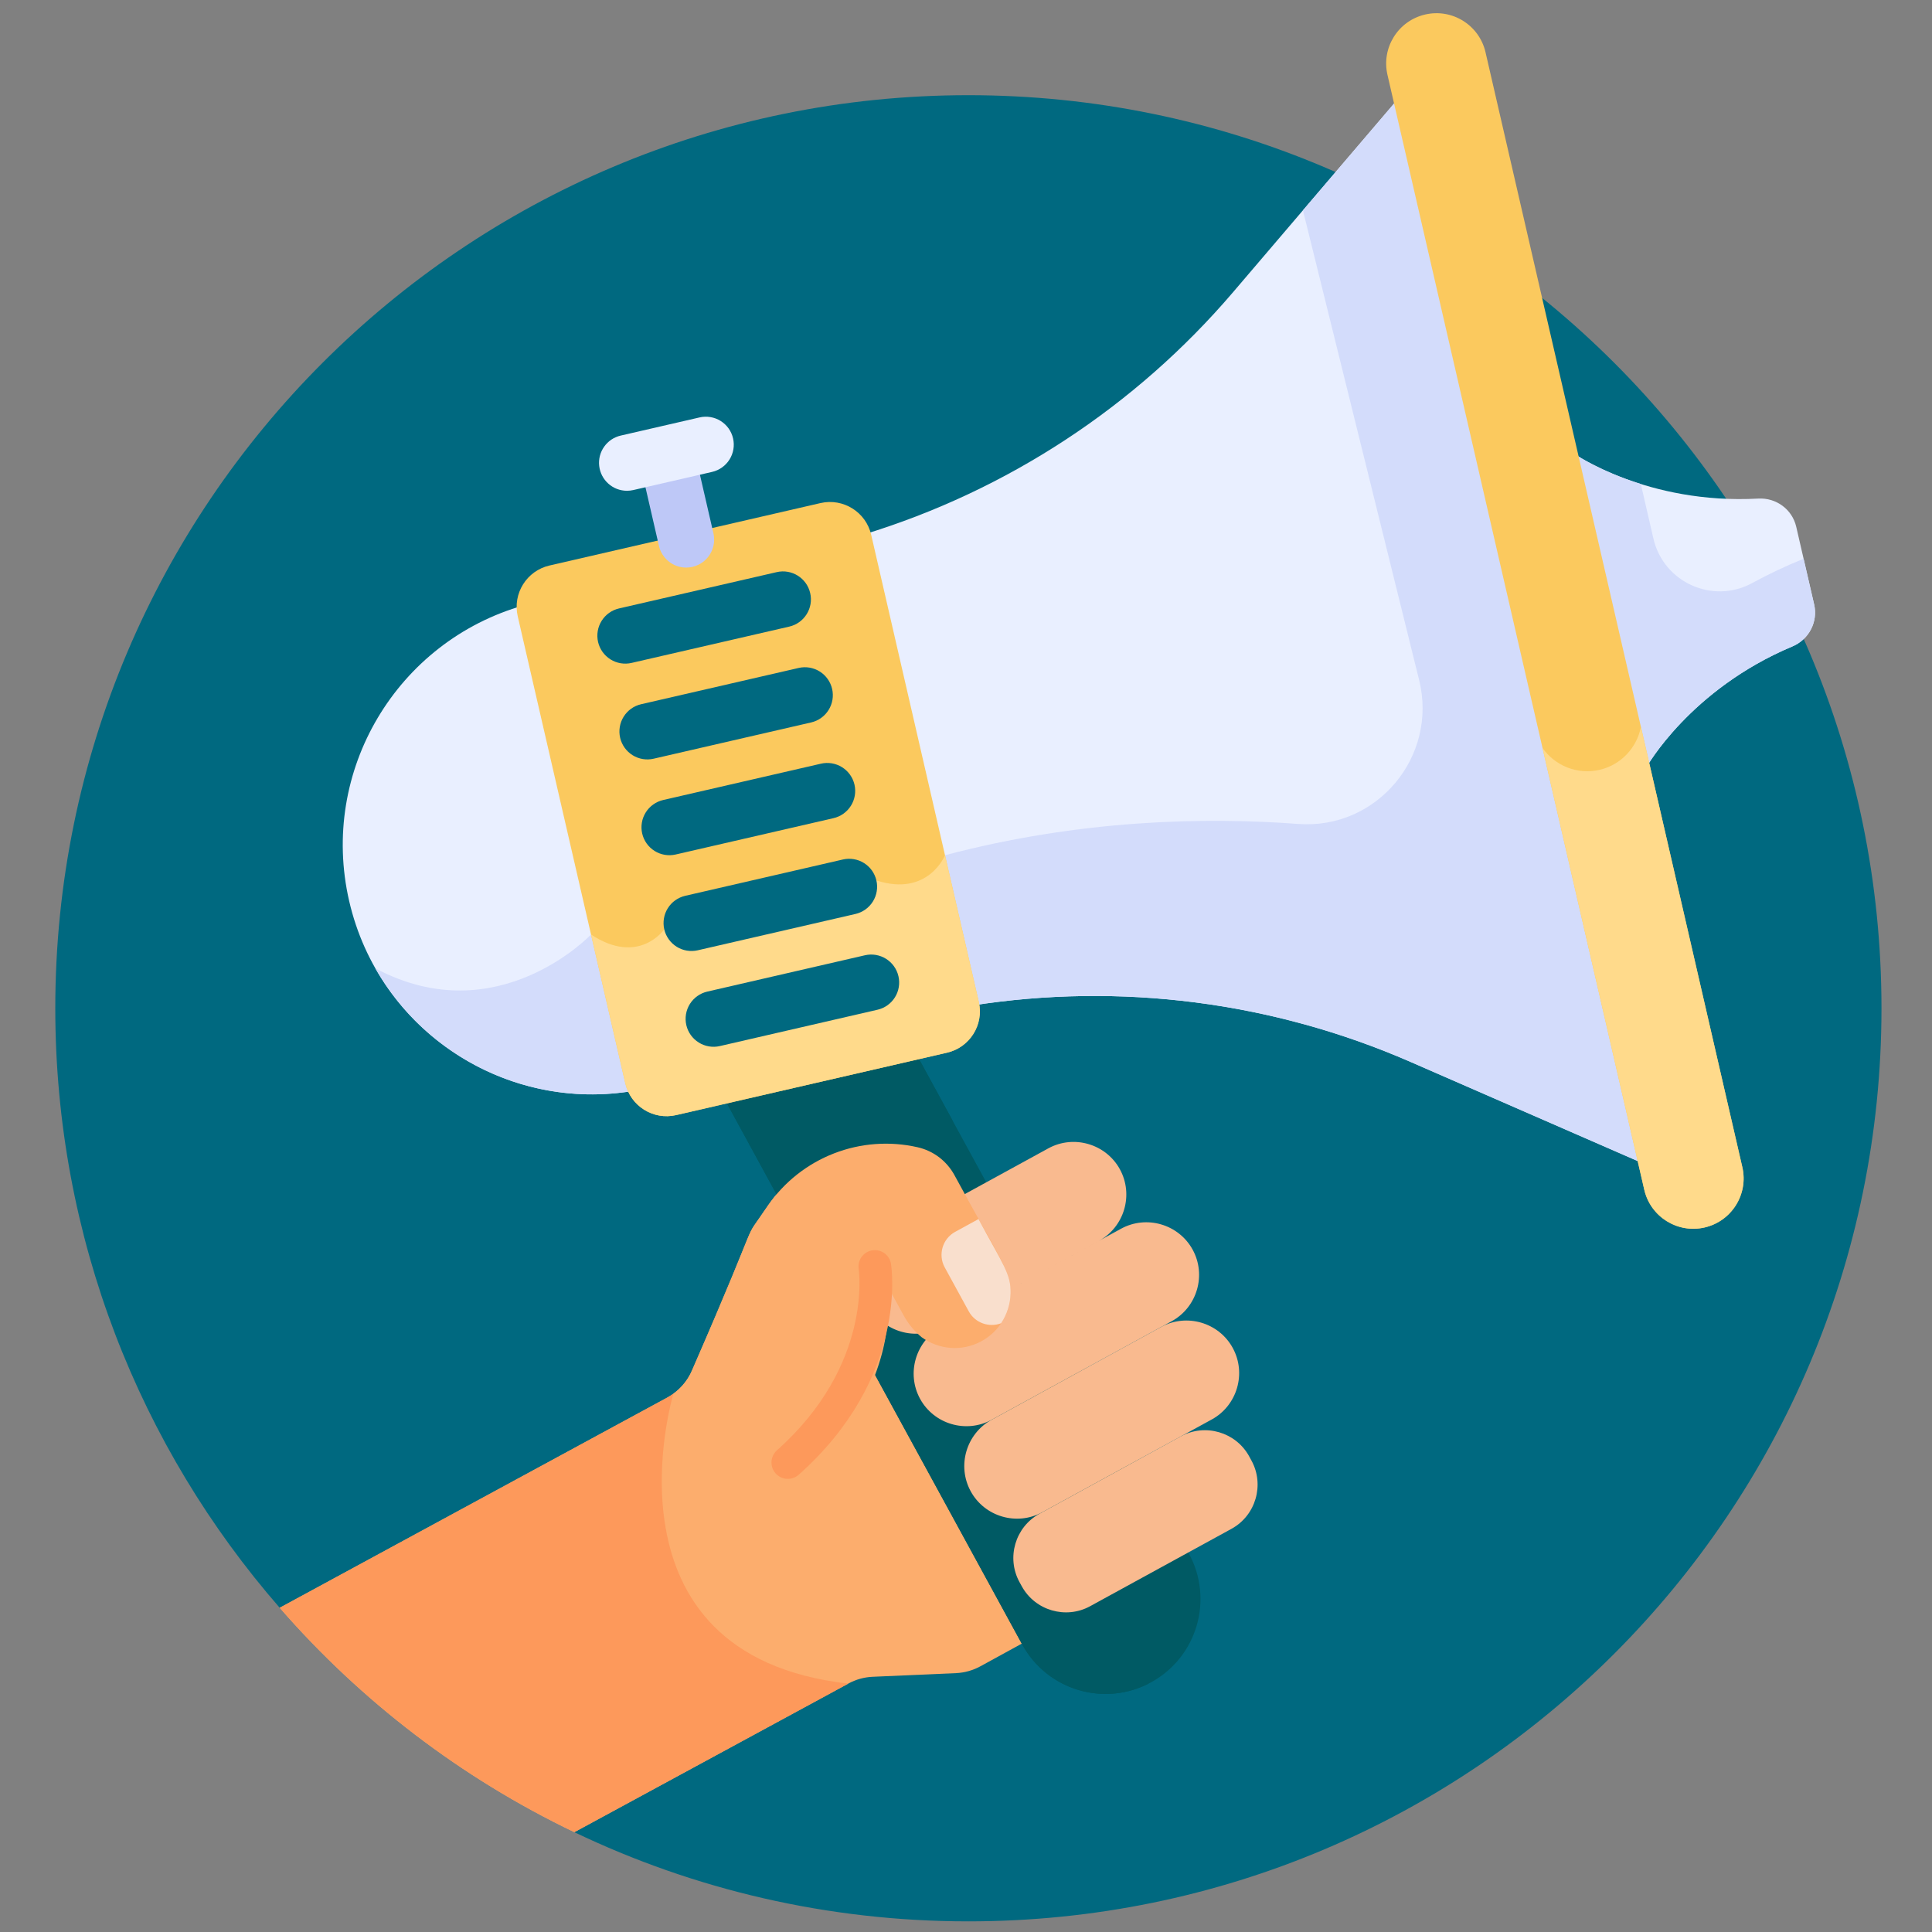 <svg width="81" height="81" viewBox="0 0 81 81" fill="none" xmlns="http://www.w3.org/2000/svg">
<rect x="0" y="0" width="81" height="81" fill="#808080" stroke="none"/>
<g clip-path="url(#clip0_7051_23658)">
<path d="M40.6 3.991C19.458 3.991 2.318 21.13 2.318 42.272C2.318 51.892 5.867 60.682 11.727 67.407L24.08 76.815C29.081 79.211 34.684 80.554 40.6 80.554C61.742 80.554 78.882 63.415 78.882 42.272C78.882 21.13 61.742 3.991 40.6 3.991Z" fill="#006980"/>
<path d="M43.079 66.374L42.983 66.198C42.426 65.18 42.803 63.891 43.821 63.334L43.938 63.27C42.872 63.854 41.522 63.459 40.938 62.393C40.355 61.327 40.749 59.977 41.816 59.393C40.749 59.977 39.4 59.582 38.816 58.516C38.232 57.45 38.627 56.1 39.693 55.516C38.627 56.1 37.277 55.705 36.693 54.639C36.11 53.572 36.505 52.223 37.571 51.639L40.45 50.063L40.011 49.261C39.852 48.97 39.633 48.716 39.368 48.516C39.103 48.316 38.799 48.174 38.475 48.1C37.305 47.833 36.083 47.923 34.964 48.357C33.846 48.792 32.884 49.551 32.201 50.537C30.942 52.406 32.208 50.127 29.018 57.443C28.812 57.931 28.448 58.336 27.983 58.59L11.727 67.407C15.141 71.327 19.34 74.544 24.08 76.815L35.564 70.586C35.879 70.413 36.229 70.316 36.587 70.3L40.078 70.147C40.437 70.131 40.787 70.033 41.102 69.861L45.717 67.334L45.569 67.371C44.628 67.669 43.57 67.27 43.079 66.374Z" fill="#FCAD6D"/>
<path d="M49.84 65.124L38.376 44.12L30.321 45.976L42.862 68.954C43.919 70.881 46.339 71.586 48.266 70.528C50.193 69.471 50.897 67.051 49.84 65.124Z" fill="#005A64"/>
<path d="M37.553 51.163C36.665 49.536 37.575 47.511 39.381 47.095L39.931 46.968L38.376 44.12L30.321 45.975L42.862 68.954C43.899 70.843 46.246 71.557 48.154 70.586L37.553 51.163Z" fill="#005A64"/>
<path d="M42.839 66.505L42.742 66.329C42.185 65.311 42.562 64.022 43.58 63.465L49.508 60.22C50.526 59.663 51.815 60.04 52.372 61.058L52.468 61.234C53.025 62.251 52.648 63.54 51.63 64.097L45.702 67.342C44.684 67.899 43.396 67.522 42.839 66.505Z" fill="#F9BA8F"/>
<path d="M40.698 62.524C40.114 61.458 40.509 60.108 41.575 59.524L48.682 55.634C49.749 55.05 51.099 55.445 51.682 56.511C52.266 57.577 51.871 58.927 50.805 59.511L43.697 63.401C42.631 63.985 41.281 63.59 40.698 62.524Z" fill="#F9BA8F"/>
<path d="M38.575 58.647C37.992 57.581 38.387 56.231 39.453 55.647L47.002 51.514C48.069 50.931 49.418 51.326 50.002 52.392C50.586 53.458 50.191 54.808 49.125 55.392L41.575 59.524C40.509 60.108 39.159 59.713 38.575 58.647ZM46.952 49.023C46.368 47.957 45.018 47.562 43.952 48.145L37.33 51.77C36.264 52.353 35.869 53.703 36.453 54.77C37.037 55.836 38.386 56.231 39.453 55.647L46.074 52.022C47.141 51.439 47.535 50.089 46.952 49.023Z" fill="#F9BA8F"/>
<path d="M28.233 58.429C28.332 59.812 28.923 61.953 31.562 62.452C33.316 62.783 35.092 60.553 35.092 60.553C37.313 57.45 37.324 55.16 37.174 54.163C37.16 54.076 37.277 54.037 37.319 54.114L37.885 55.148C38.077 55.5 38.334 55.811 38.643 56.065C39.355 56.584 40.328 56.679 41.151 56.229C41.913 55.812 42.351 55.035 42.37 54.225C42.393 53.294 41.974 52.886 40.012 49.261C39.852 48.971 39.634 48.718 39.371 48.517L39.368 48.515C39.103 48.315 38.799 48.174 38.476 48.1C37.306 47.833 36.083 47.922 34.965 48.357C33.847 48.791 32.884 49.55 32.201 50.537C30.943 52.406 32.209 50.127 29.019 57.443C28.852 57.837 28.58 58.178 28.233 58.429Z" fill="#FCAD6D"/>
<path d="M39.608 53.136L40.617 54.981C40.883 55.467 41.469 55.67 41.973 55.477C42.221 55.105 42.359 54.671 42.37 54.225C42.39 53.398 42.044 53.014 41.024 51.11L40.043 51.647C39.514 51.937 39.318 52.607 39.608 53.136Z" fill="#F9DFCD"/>
<path d="M32.427 61.643C32.353 61.507 32.328 61.35 32.355 61.198C32.381 61.046 32.459 60.907 32.574 60.804C36.603 57.22 36.006 53.236 36 53.196C35.974 53.018 36.019 52.838 36.126 52.693C36.232 52.548 36.391 52.45 36.568 52.422C36.745 52.393 36.927 52.434 37.074 52.538C37.221 52.642 37.321 52.799 37.353 52.975C37.385 53.168 38.072 57.749 33.486 61.829C33.409 61.898 33.317 61.948 33.217 61.976C33.118 62.005 33.013 62.01 32.911 61.992C32.809 61.974 32.713 61.934 32.629 61.873C32.545 61.813 32.476 61.734 32.427 61.643Z" fill="#FD995B"/>
<path d="M26.521 45.349L22.01 25.768C21.981 25.64 21.966 25.509 21.966 25.378C16.642 26.886 13.383 32.324 14.639 37.776C15.894 43.228 21.204 46.692 26.651 45.719C26.594 45.601 26.551 45.477 26.521 45.349Z" fill="#E9EFFF"/>
<path d="M15.737 40.598C17.877 44.364 22.218 46.511 26.651 45.719C26.595 45.601 26.551 45.477 26.521 45.349L25.15 39.399C25.023 39.333 24.899 39.26 24.779 39.18C24.779 39.18 20.853 43.326 15.737 40.598Z" fill="#D3DCFB"/>
<path d="M51.701 12.245C47.607 17.041 42.229 20.569 36.199 22.413C36.206 22.441 36.215 22.467 36.222 22.494L40.732 42.076C40.739 42.103 40.742 42.131 40.747 42.158C46.976 41.179 53.356 41.999 59.135 44.52L68.838 48.755L58.573 4.192L51.701 12.245Z" fill="#E9EFFF"/>
<path d="M54.626 8.818L59.498 28.512C60.293 31.723 57.725 34.791 54.426 34.544C50.528 34.252 45.295 34.357 39.62 35.855C39.62 35.855 39.551 36.029 39.389 36.244L40.732 42.076C40.739 42.103 40.742 42.131 40.747 42.158C46.977 41.179 53.356 41.999 59.135 44.52L68.838 48.755L58.574 4.192L54.626 8.818Z" fill="#D3DCFB"/>
<path d="M73.719 20.903C69.06 21.161 65.998 19.024 65.998 19.024L69.026 32.169C69.026 32.169 70.845 28.908 75.147 27.102C75.838 26.812 76.227 26.074 76.059 25.343L75.308 22.085C75.14 21.355 74.467 20.862 73.719 20.903Z" fill="#E9EFFF"/>
<path d="M75.617 23.427C74.883 23.723 74.166 24.061 73.47 24.44C71.811 25.349 69.744 24.421 69.319 22.577L68.793 20.293C67.025 19.74 65.998 19.024 65.998 19.024L69.026 32.169C69.026 32.169 70.845 28.908 75.147 27.102C75.838 26.812 76.227 26.074 76.059 25.343L75.617 23.427Z" fill="#D3DCFB"/>
<path d="M71.466 51.463C70.331 51.724 69.198 51.016 68.937 49.88L58.17 3.137C57.908 2.002 58.616 0.87 59.752 0.608C60.887 0.346 62.019 1.055 62.281 2.19L73.048 48.934C73.309 50.069 72.601 51.201 71.466 51.463Z" fill="#FBC95E"/>
<path d="M73.048 48.933L68.796 30.473C68.63 31.337 67.973 32.066 67.06 32.276C66.124 32.492 65.191 32.1 64.671 31.359L68.937 49.88C69.199 51.016 70.331 51.724 71.466 51.462C72.602 51.201 73.31 50.069 73.048 48.933Z" fill="#FFDA8B"/>
<path d="M34.397 21.092L23.038 23.709C22.082 23.929 21.486 24.882 21.706 25.838L26.216 45.419C26.436 46.375 27.39 46.971 28.346 46.751L39.705 44.134C40.66 43.914 41.257 42.961 41.036 42.005L36.526 22.424C36.306 21.468 35.353 20.872 34.397 21.092Z" fill="#FBC95E"/>
<path d="M36.743 36.913L27.849 38.962C27.849 38.962 26.789 40.507 24.779 39.18L26.216 45.419C26.437 46.375 27.39 46.971 28.346 46.751L39.705 44.134C40.66 43.914 41.257 42.961 41.037 42.005L39.62 35.855C39.62 35.855 38.918 37.615 36.743 36.913Z" fill="#FFDA8B"/>
<path d="M28.768 23.796C28.503 23.796 28.246 23.706 28.039 23.541C27.831 23.375 27.686 23.145 27.627 22.887L26.851 19.517C26.781 19.215 26.834 18.896 26.999 18.633C27.164 18.369 27.427 18.182 27.73 18.112C28.36 17.966 28.989 18.361 29.135 18.991L29.911 22.361C29.95 22.533 29.951 22.711 29.912 22.883C29.873 23.055 29.795 23.216 29.686 23.354C29.576 23.492 29.436 23.604 29.277 23.68C29.118 23.757 28.944 23.796 28.768 23.796Z" fill="#BEC8F7"/>
<path d="M26.286 20.576C25.998 20.576 25.72 20.47 25.506 20.278C25.291 20.086 25.154 19.822 25.122 19.536C25.089 19.25 25.163 18.962 25.33 18.727C25.496 18.492 25.743 18.326 26.024 18.262L29.329 17.501C29.479 17.466 29.634 17.461 29.786 17.487C29.938 17.512 30.083 17.567 30.214 17.649C30.344 17.731 30.457 17.837 30.547 17.962C30.636 18.088 30.7 18.23 30.734 18.38C30.804 18.683 30.75 19.001 30.586 19.264C30.421 19.528 30.158 19.715 29.855 19.785L26.55 20.546C26.463 20.566 26.375 20.576 26.286 20.576Z" fill="#E9EFFF"/>
<path d="M25.074 26.914C25.005 26.611 25.058 26.293 25.223 26.03C25.388 25.766 25.65 25.579 25.953 25.509L32.563 23.987C33.194 23.841 33.823 24.235 33.968 24.866C34.114 25.496 33.72 26.126 33.089 26.271L26.479 27.793C26.177 27.863 25.858 27.81 25.595 27.645C25.331 27.48 25.144 27.217 25.074 26.914ZM25.999 30.93C25.93 30.628 25.983 30.309 26.148 30.046C26.313 29.782 26.575 29.595 26.878 29.525L33.488 28.003C33.79 27.935 34.107 27.989 34.369 28.154C34.631 28.319 34.818 28.581 34.887 28.883C34.957 29.185 34.904 29.502 34.74 29.765C34.577 30.028 34.316 30.216 34.014 30.287L27.404 31.809C27.102 31.879 26.783 31.826 26.52 31.661C26.256 31.496 26.069 31.233 25.999 30.93ZM26.924 34.946C26.89 34.796 26.885 34.641 26.911 34.489C26.936 34.337 26.991 34.192 27.073 34.062C27.154 33.931 27.261 33.818 27.386 33.729C27.512 33.639 27.653 33.576 27.803 33.541L34.413 32.019C34.563 31.983 34.719 31.978 34.872 32.003C35.024 32.028 35.17 32.082 35.301 32.164C35.432 32.245 35.546 32.352 35.636 32.478C35.726 32.603 35.79 32.746 35.825 32.896C35.859 33.047 35.864 33.202 35.838 33.355C35.812 33.507 35.757 33.653 35.674 33.783C35.592 33.914 35.485 34.027 35.359 34.116C35.233 34.205 35.09 34.269 34.939 34.303L28.329 35.825C28.026 35.895 27.708 35.842 27.445 35.677C27.181 35.512 26.994 35.249 26.924 34.946ZM27.849 38.962C27.815 38.812 27.81 38.657 27.836 38.505C27.861 38.353 27.916 38.208 27.998 38.078C28.079 37.947 28.186 37.834 28.311 37.745C28.437 37.656 28.578 37.592 28.728 37.557L35.338 36.035C35.488 36 35.644 35.995 35.795 36.021C35.947 36.046 36.093 36.101 36.223 36.183C36.353 36.265 36.467 36.371 36.556 36.496C36.645 36.622 36.709 36.764 36.743 36.913C36.778 37.063 36.783 37.219 36.757 37.37C36.732 37.522 36.677 37.668 36.595 37.798C36.513 37.928 36.407 38.042 36.282 38.131C36.156 38.22 36.014 38.284 35.864 38.319L29.255 39.841C28.952 39.911 28.634 39.858 28.37 39.693C28.107 39.528 27.919 39.265 27.849 38.962ZM28.774 42.978C28.705 42.675 28.758 42.357 28.923 42.093C29.088 41.83 29.351 41.643 29.653 41.573L36.263 40.05C36.894 39.905 37.523 40.299 37.668 40.929C37.738 41.232 37.685 41.55 37.52 41.814C37.355 42.077 37.092 42.265 36.789 42.334L30.18 43.857C29.877 43.927 29.558 43.873 29.295 43.708C29.032 43.544 28.844 43.281 28.774 42.978Z" fill="#006980"/>
<path d="M35.564 70.586C24.921 69.386 28.233 58.429 28.233 58.429C28.153 58.488 28.07 58.541 27.983 58.59L11.727 67.407C15.141 71.326 19.34 74.544 24.08 76.814L35.564 70.586Z" fill="#FD995B"/>
</g>
<defs>
<clipPath id="clip0_7051_23658">
<rect width="80" height="80" fill="white" transform="translate(0.6 0.554)"/>
</clipPath>
</defs>
</svg>
